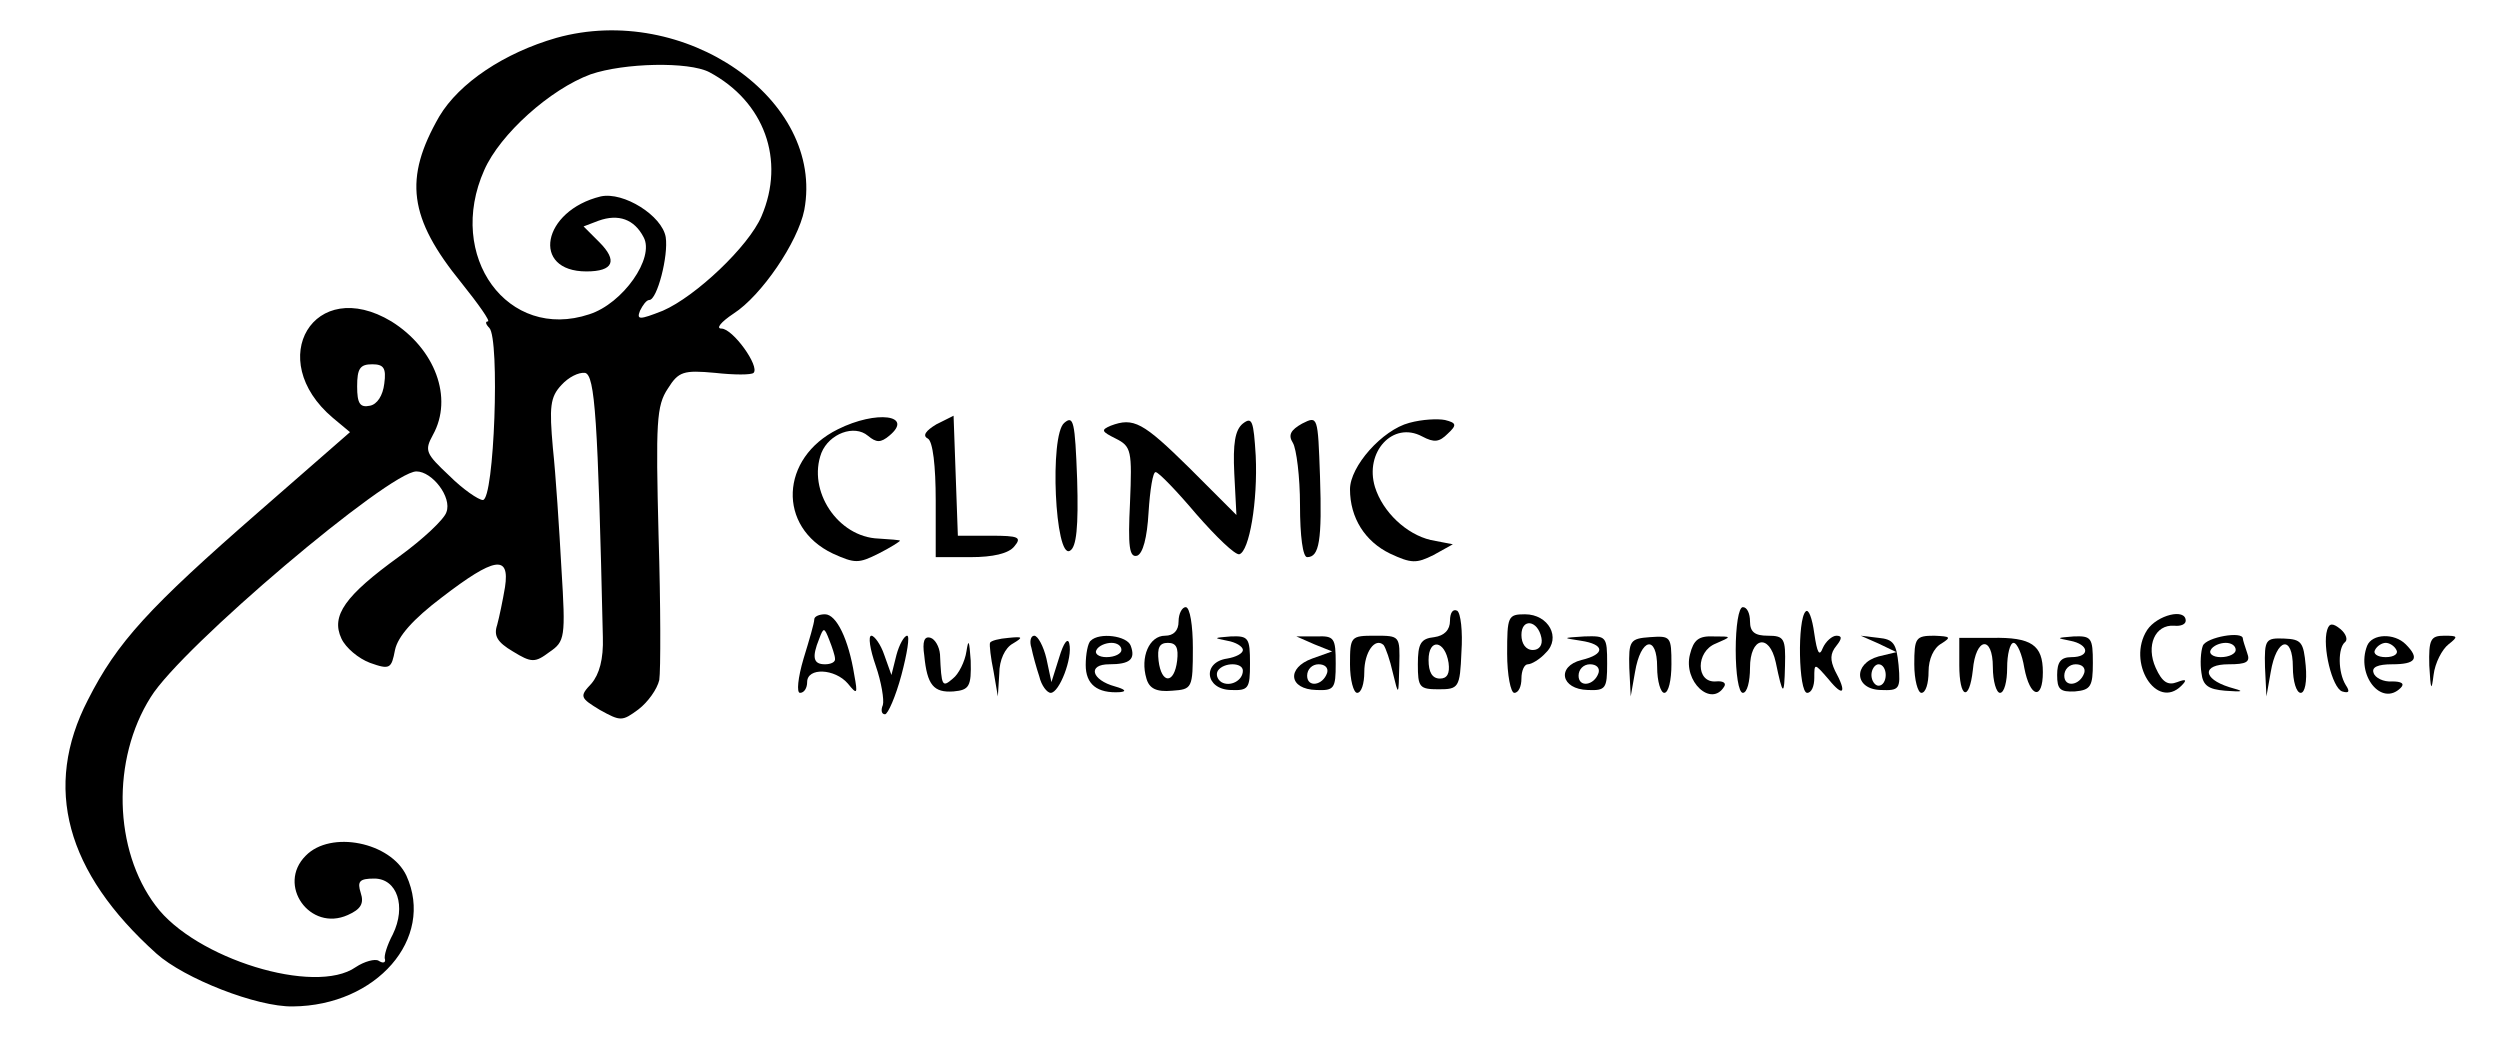 <?xml version="1.0" standalone="no"?>
<!DOCTYPE svg PUBLIC "-//W3C//DTD SVG 20010904//EN"
 "http://www.w3.org/TR/2001/REC-SVG-20010904/DTD/svg10.dtd">
<svg version="1.0" xmlns="http://www.w3.org/2000/svg"
 width="350pt" height="146pt" viewBox="0 0 350 146"
 preserveAspectRatio="xMidYMid meet">

<g transform="translate(0,146) scale(0.1,-0.1)"
fill="#000000" stroke="none">
<path d="M779 1407 c-73 -21 -136 -63 -164 -110 -50 -87 -43 -142 31 -233 24
-30 41 -54 37 -54 -4 0 -3 -4 2 -9 15 -15 7 -241 -9 -241 -6 0 -28 15 -47 34
-33 31 -35 35 -23 57 29 52 3 121 -58 159 -108 65 -179 -53 -82 -135 l24 -20
-126 -110 c-156 -136 -200 -184 -241 -265 -63 -122 -31 -241 96 -355 39 -35
141 -75 191 -74 117 1 199 95 159 183 -22 47 -106 64 -141 28 -41 -41 6 -107
59 -83 18 8 23 16 18 31 -5 16 -2 20 19 20 32 0 45 -39 26 -78 -8 -15 -13 -31
-11 -35 1 -5 -3 -6 -9 -2 -5 3 -20 -1 -32 -9 -57 -40 -225 12 -280 86 -59 78
-62 205 -7 292 43 70 334 316 372 316 22 0 50 -36 42 -57 -3 -10 -33 -38 -66
-62 -76 -55 -96 -83 -81 -115 6 -13 24 -28 40 -34 28 -10 30 -8 35 18 4 19 25
43 66 74 73 56 95 60 88 14 -3 -18 -8 -42 -11 -53 -5 -15 0 -24 22 -37 26 -16
31 -16 51 -1 22 15 23 20 17 117 -3 55 -8 132 -12 169 -5 57 -4 71 12 88 10
11 24 18 33 17 14 -3 18 -64 25 -370 1 -31 -5 -52 -16 -65 -17 -18 -16 -20 12
-37 29 -16 31 -16 54 1 13 10 26 28 29 41 2 13 2 104 -1 202 -4 159 -3 182 13
206 15 24 22 26 66 22 27 -3 51 -3 54 0 9 9 -29 62 -45 62 -8 0 -1 9 17 21 39
25 90 100 99 145 29 155 -168 291 -347 241z m214 -48 c77 -41 107 -123 73
-202 -18 -42 -92 -112 -138 -132 -33 -13 -37 -13 -32 0 4 8 9 15 13 15 11 0
27 62 23 88 -5 30 -59 64 -91 57 -82 -20 -98 -105 -20 -105 38 0 44 15 18 41
l-22 22 21 8 c28 10 50 2 63 -23 16 -29 -29 -93 -76 -108 -114 -38 -201 81
-147 202 22 50 92 113 149 134 47 16 137 18 166 3z m-455 -436 c-2 -17 -10
-29 -20 -31 -14 -3 -18 3 -18 27 0 25 4 31 21 31 16 0 20 -5 17 -27z"/>
<path d="M1173 859 c-81 -40 -85 -137 -7 -174 31 -14 36 -14 64 0 16 8 30 17
30 18 0 1 -14 2 -30 3 -57 2 -100 67 -80 120 11 27 46 40 65 24 12 -10 18 -10
30 0 35 29 -18 36 -72 9z"/>
<path d="M1311 866 c-15 -9 -20 -16 -12 -20 7 -4 11 -38 11 -87 l0 -79 49 0
c31 0 53 5 61 15 11 13 6 15 -33 15 l-46 0 -3 84 -3 84 -24 -12z"/>
<path d="M1490 868 c-21 -17 -13 -192 8 -179 9 5 12 33 10 100 -3 81 -5 90
-18 79z"/>
<path d="M1740 867 c-11 -9 -14 -28 -12 -70 l3 -58 -66 66 c-65 64 -78 71
-110 59 -14 -6 -13 -8 7 -18 22 -11 23 -17 20 -90 -3 -61 -1 -77 10 -74 8 3
14 25 16 61 2 31 6 57 10 56 4 0 30 -27 57 -59 28 -32 54 -57 60 -56 14 4 26
74 23 138 -3 49 -5 55 -18 45z"/>
<path d="M1823 867 c-16 -9 -20 -16 -13 -27 5 -8 10 -48 10 -87 0 -44 4 -73
10 -73 17 0 21 23 18 113 -3 85 -3 85 -25 74z"/>
<path d="M1973 868 c-38 -10 -83 -61 -83 -93 0 -40 21 -73 56 -90 30 -14 37
-14 61 -2 l27 15 -31 6 c-34 8 -67 39 -78 74 -15 49 25 93 66 71 17 -9 24 -8
36 4 13 12 12 15 -4 19 -10 2 -32 1 -50 -4z"/>
<path d="M1650 590 c0 -13 -7 -20 -19 -20 -22 0 -35 -30 -26 -60 4 -14 14 -19
36 -17 28 2 29 3 29 60 0 31 -4 57 -10 57 -5 0 -10 -9 -10 -20z m-2 -55 c-4
-33 -22 -33 -26 0 -2 18 1 25 13 25 12 0 15 -7 13 -25z"/>
<path d="M2030 591 c0 -13 -8 -21 -22 -23 -19 -2 -23 -9 -23 -38 0 -32 2 -35
29 -35 28 0 30 2 32 52 2 29 -1 55 -6 58 -6 3 -10 -3 -10 -14z m-2 -59 c2 -15
-2 -22 -12 -22 -11 0 -16 9 -16 26 0 31 23 28 28 -4z"/>
<path d="M2430 550 c0 -33 4 -60 10 -60 6 0 10 16 10 35 0 43 27 49 36 8 10
-48 12 -49 13 -5 1 38 -1 42 -24 42 -18 0 -25 5 -25 20 0 11 -4 20 -10 20 -6
0 -10 -27 -10 -60z"/>
<path d="M2528 604 c-12 -11 -10 -114 2 -114 6 0 10 9 10 21 0 21 0 21 20 -2
21 -26 26 -19 9 12 -7 15 -7 24 2 35 8 10 8 14 0 14 -6 0 -15 -8 -19 -17 -5
-13 -8 -7 -12 20 -3 22 -8 35 -12 31z"/>
<path d="M1140 593 c0 -5 -7 -29 -15 -55 -8 -27 -10 -48 -5 -48 6 0 10 7 10
15 0 21 39 19 57 -2 13 -16 14 -15 9 12 -8 50 -25 85 -41 85 -8 0 -15 -3 -15
-7z m29 -55 c1 -5 -6 -8 -14 -8 -16 0 -19 9 -8 36 6 16 7 16 14 -2 4 -10 8
-22 8 -26z"/>
<path d="M2110 545 c0 -30 5 -55 10 -55 6 0 10 9 10 20 0 11 4 20 9 20 5 0 17
7 25 16 22 21 4 54 -29 54 -24 0 -25 -3 -25 -55z m48 22 c2 -10 -3 -17 -12
-17 -10 0 -16 9 -16 21 0 24 23 21 28 -4z"/>
<path d="M3006 578 c-29 -45 13 -113 48 -78 8 8 7 10 -6 5 -13 -5 -21 0 -30
20 -14 31 -1 61 26 59 9 -1 16 2 16 7 0 18 -40 8 -54 -13z"/>
<path d="M3258 578 c-7 -23 7 -81 21 -86 10 -3 11 0 5 9 -11 18 -11 52 -1 60
4 3 2 11 -6 18 -11 9 -16 9 -19 -1z"/>
<path d="M1226 528 c8 -23 12 -48 10 -55 -3 -7 -2 -13 3 -13 4 0 15 25 23 55
8 30 12 55 8 55 -4 0 -11 -12 -15 -27 l-7 -28 -10 28 c-5 15 -14 27 -18 27 -5
0 -2 -19 6 -42z"/>
<path d="M1294 542 c4 -41 13 -52 41 -50 22 2 25 7 24 43 -2 28 -3 32 -6 13
-2 -14 -11 -32 -19 -38 -15 -13 -16 -11 -18 34 -1 11 -7 21 -13 23 -9 3 -12
-5 -9 -25z"/>
<path d="M1386 560 c-1 -3 1 -21 5 -40 l6 -35 2 32 c0 19 8 36 19 42 15 9 14
10 -6 8 -13 -1 -25 -4 -26 -7z"/>
<path d="M1444 553 c2 -10 7 -28 11 -40 3 -13 11 -23 16 -23 12 0 31 49 26 69
-2 9 -8 1 -14 -19 l-11 -35 -7 33 c-4 17 -12 32 -17 32 -5 0 -7 -8 -4 -17z"/>
<path d="M1527 563 c-4 -3 -7 -19 -7 -34 0 -27 16 -40 48 -38 10 1 7 4 -7 8
-33 9 -39 31 -8 31 29 0 37 7 30 26 -5 14 -44 19 -56 7z m43 -13 c0 -5 -9 -10
-21 -10 -11 0 -17 5 -14 10 3 6 13 10 21 10 8 0 14 -4 14 -10z"/>
<path d="M1718 563 c12 -2 22 -8 22 -13 0 -5 -10 -10 -22 -12 -35 -5 -31 -43
5 -44 25 -1 27 2 27 37 0 36 -2 39 -27 38 -24 -2 -25 -2 -5 -6z m22 -42 c0
-14 -18 -23 -30 -16 -6 4 -8 11 -5 16 8 12 35 12 35 0z"/>
<path d="M1840 558 l25 -10 -28 -10 c-36 -13 -33 -43 6 -44 25 -1 27 2 27 37
0 36 -2 39 -27 38 l-28 0 25 -11z m18 -40 c-6 -18 -28 -21 -28 -4 0 9 7 16 16
16 9 0 14 -5 12 -12z"/>
<path d="M1890 530 c0 -22 5 -40 10 -40 6 0 10 13 10 29 0 28 15 49 27 38 3
-4 9 -21 13 -39 8 -33 8 -33 9 10 1 42 1 42 -34 42 -34 0 -35 -1 -35 -40z"/>
<path d="M2213 563 c34 -5 35 -19 1 -27 -35 -9 -29 -41 9 -42 25 -1 27 2 27
37 0 38 -1 39 -32 38 -31 -2 -31 -2 -5 -6z m25 -45 c-6 -18 -28 -21 -28 -4 0
9 7 16 16 16 9 0 14 -5 12 -12z"/>
<path d="M2281 525 l2 -40 6 34 c8 48 31 53 31 7 0 -20 5 -36 10 -36 6 0 10
18 10 40 0 39 -1 40 -30 38 -28 -2 -30 -5 -29 -43z"/>
<path d="M2366 544 c-10 -38 30 -75 48 -45 3 5 -2 8 -12 7 -28 -2 -28 42 0 53
23 10 23 10 -3 10 -21 1 -28 -5 -33 -25z"/>
<path d="M2630 559 l25 -12 -25 -6 c-36 -10 -34 -46 3 -47 26 -1 28 1 25 35
-3 30 -7 36 -28 38 l-25 3 25 -11z m10 -44 c0 -8 -4 -15 -10 -15 -5 0 -10 7
-10 15 0 8 5 15 10 15 6 0 10 -7 10 -15z"/>
<path d="M2680 530 c0 -22 5 -40 10 -40 6 0 10 13 10 30 0 17 7 33 18 39 14 9
13 10 -10 11 -26 0 -28 -3 -28 -40z"/>
<path d="M2743 529 c0 -47 14 -52 19 -7 4 46 28 49 28 4 0 -20 5 -36 10 -36 6
0 10 16 10 35 0 19 4 35 9 35 5 0 12 -16 15 -35 8 -42 26 -46 26 -6 0 38 -16
49 -71 48 l-46 0 0 -38z"/>
<path d="M2898 563 c27 -5 29 -23 2 -23 -15 0 -20 -7 -20 -25 0 -20 4 -24 25
-23 22 2 25 7 25 40 0 35 -2 38 -27 37 -24 -2 -25 -2 -5 -6z m20 -45 c-6 -18
-28 -21 -28 -4 0 9 7 16 16 16 9 0 14 -5 12 -12z"/>
<path d="M3084 556 c-3 -8 -4 -25 -2 -38 2 -18 10 -23 33 -25 27 -2 28 -1 6 5
-38 12 -38 32 -1 32 25 0 31 3 26 16 -3 9 -6 18 -6 20 0 11 -51 2 -56 -10z
m46 -6 c0 -5 -9 -10 -21 -10 -11 0 -17 5 -14 10 3 6 13 10 21 10 8 0 14 -4 14
-10z"/>
<path d="M3171 526 l2 -41 6 34 c8 48 31 53 31 7 0 -20 5 -36 11 -36 6 0 9 16
7 38 -3 33 -6 37 -30 38 -26 1 -28 -1 -27 -40z"/>
<path d="M3314 556 c-16 -41 20 -86 47 -59 6 6 1 9 -12 9 -12 -1 -24 5 -26 12
-3 8 6 12 26 12 33 0 39 8 19 28 -16 16 -47 15 -54 -2z m41 -6 c3 -5 -3 -10
-15 -10 -12 0 -18 5 -15 10 3 6 10 10 15 10 5 0 12 -4 15 -10z"/>
<path d="M3401 528 c2 -34 3 -37 6 -13 2 17 12 36 21 43 14 11 13 12 -6 12
-19 0 -22 -5 -21 -42z"/>
</g>
</svg>
